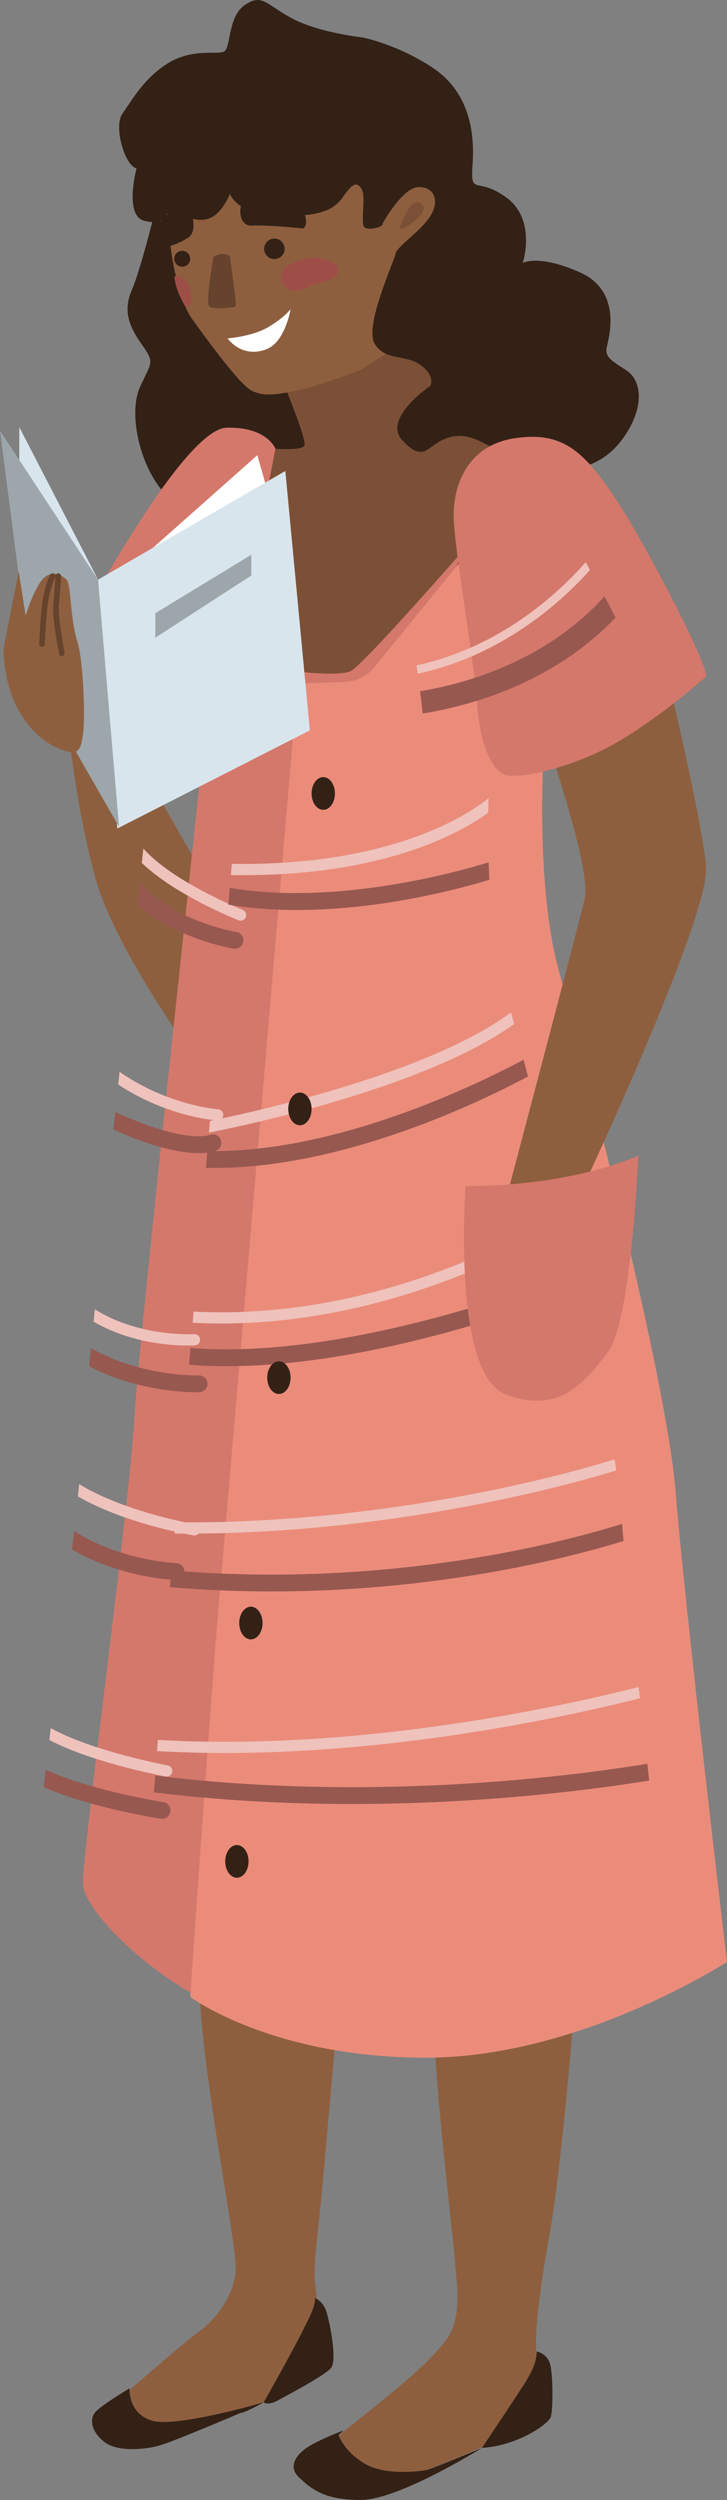 <?xml version="1.0" encoding="UTF-8" standalone="no"?>
<svg
   xmlns:dc="http://purl.org/dc/elements/1.1/"
   xmlns:cc="http://creativecommons.org/ns#"
   xmlns:rdf="http://www.w3.org/1999/02/22-rdf-syntax-ns#"
   xmlns:svg="http://www.w3.org/2000/svg"
   xmlns="http://www.w3.org/2000/svg"
   xmlns:sodipodi="http://sodipodi.sourceforge.net/DTD/sodipodi-0.dtd"
   xmlns:inkscape="http://www.inkscape.org/namespaces/inkscape"
   sodipodi:docname="leer3.svg"
   inkscape:version="1.0 (4035a4f, 2020-05-01)"
   id="svg1762"
   version="1.1"
   viewBox="0 0 23.376 80.281"
   height="80.281mm"
   width="23.376mm">
  <rect x="0" y="0" width="23.376" height="80.281" fill="#808080" stroke="none"/>
  <defs
     id="defs1756">
    <clipPath
       clipPathUnits="userSpaceOnUse"
       id="clipPath74">
      <path
         d="m 6184.24,2531.29 c 0,0 -89.35,-102.1 -102.1,-109.55 -12.77,-7.44 -79.78,3.19 -79.78,3.19 l -27.65,119.12 c 0,0 -25.52,-151.02 -25.52,-168.04 0,-17.03 -60.63,-559.46 -64.88,-636.04 -4.26,-76.57 -46.8,-391.4 -46.8,-421.18 0,-29.78 80.83,-102.1 140.39,-119.12 l 97.85,663.68 38.29,506.27 z"
         id="path72" />
    </clipPath>
    <clipPath
       clipPathUnits="userSpaceOnUse"
       id="clipPath104">
      <path
         d="m 6033.21,2410.04 c 0,0 -65.94,-772.17 -72.32,-844.49 -6.39,-72.33 -25.53,-350.99 -25.53,-350.99 0,0 74.45,-55.31 214.84,-55.31 140.4,0 274.41,87.22 274.41,87.22 0,0 -38.29,321.21 -46.8,427.56 -8.5,106.36 -85.09,397.79 -106.36,474.37 -21.27,76.57 -14.89,195.7 -12.76,214.84 2.13,19.14 -34.03,116.99 -34.03,116.99 l -41.52,42.8 -79.93,-98.06 c -6.64,-8.13 -16.46,-13.02 -26.95,-13.39 z"
         id="path102" />
    </clipPath>
    <clipPath
       clipPathUnits="userSpaceOnUse"
       id="clipPath148">
      <path
         d="m 6405.47,2416.43 c 0,0 -40.42,-36.17 -80.83,-59.56 -40.42,-23.41 -89.35,-34.05 -102.11,-29.79 -12.76,4.26 -23.4,29.79 -25.53,63.82 -2.13,34.03 -19.14,131.88 -21.27,165.92 -2.13,34.03 12.77,70.19 55.3,76.57 42.55,6.39 61.69,-10.63 89.35,-51.05 27.66,-40.41 87.22,-155.28 85.09,-165.91 z"
         id="path146" />
    </clipPath>
  </defs>
  <sodipodi:namedview
     inkscape:window-maximized="0"
     inkscape:window-y="123"
     inkscape:window-x="0"
     inkscape:window-height="755"
     inkscape:window-width="1252"
     showgrid="false"
     inkscape:document-rotation="0"
     inkscape:current-layer="layer1"
     inkscape:document-units="mm"
     inkscape:cy="151.71228"
     inkscape:cx="44.1747"
     inkscape:zoom="0.35"
     inkscape:pageshadow="2"
     inkscape:pageopacity="0.0"
     borderopacity="1.0"
     bordercolor="#666666"
     pagecolor="#ffffff"
     id="base" />
  <g
     transform="translate(-94.145,-108.026)"
     id="layer1"
     inkscape:groupmode="layer"
     inkscape:label="Layer 1">
    <path
       id="path24"
       style="fill:#8e5f3f;fill-opacity:1;fill-rule:nonzero;stroke:none;stroke-width:0.035"
       d="m 98.836,132.906 c 0,0 1.876,3.227 1.951,3.452 0.075,0.225 -0.6,5.328 -0.6,5.328 0,0 -2.401,-3.302 -3.002,-5.553 -0.6,-2.251 -0.825,-4.577 -0.825,-4.577 l 1.05,-0.525 1.426,1.876" />
    <path
       id="path26"
       style="fill:#332116;fill-opacity:1;fill-rule:nonzero;stroke:none;stroke-width:0.035"
       d="m 99.098,114.934 c 0,0 -0.45,1.801 -0.713,2.401 -0.262,0.6 -0.15,1.088 0.3,1.726 0.45,0.638 0.338,0.563 -0.037,1.388 -0.375,0.826 -0.037,2.477 0.751,3.377 0.788,0.9 0.563,1.463 1.576,0.9 1.013,-0.563 3.752,-1.163 3.752,-1.276 0,-0.113 0.301,-2.476 0.263,-2.589 -0.037,-0.112 -5.891,-5.928 -5.891,-5.928" />
    <path
       id="path28"
       style="fill:#8e5f3f;fill-opacity:1;fill-rule:nonzero;stroke:none;stroke-width:0.035"
       d="m 112.644,172.078 c 0,0 -0.413,5.403 -0.826,7.692 -0.413,2.289 -0.525,3.677 -0.375,3.977 0.15,0.3 0.113,1.088 0.113,1.088 l -0.938,1.35 c 0,0 -3.039,1.351 -3.452,1.389 -0.413,0.037 -1.764,-0.038 -1.764,-0.038 l -0.638,-1.088 c 0,0 2.551,-1.988 3.189,-2.664 0.637,-0.675 0.901,-0.976 0.901,-2.026 0,-1.05 -0.751,-6.491 -0.751,-8.93 l 4.54,-0.751" />
    <path
       id="path30"
       style="fill:#8e5f3f;fill-opacity:1;fill-rule:nonzero;stroke:none;stroke-width:0.035"
       d="m 104.952,173.317 c 0,0 -0.338,3.752 -0.45,5.028 -0.113,1.276 -0.301,2.439 -0.225,3.002 0.075,0.562 0.15,1.651 0.15,1.651 l -0.976,1.426 -0.826,0.75 c 0,0 -2.401,0.938 -3.227,1.013 -0.826,0.075 -1.501,-1.05 -1.501,-1.05 0,0 2.139,-1.876 2.664,-2.251 0.525,-0.375 1.125,-1.163 1.163,-1.989 0.037,-0.825 -1.126,-6.491 -1.163,-9.08 l 0.338,-0.6 4.052,2.101" />
    <path
       id="path32"
       style="fill:#332116;fill-opacity:1;fill-rule:nonzero;stroke:none;stroke-width:0.035"
       d="m 111.405,183.541 c 0,0 0.338,0.056 0.431,0.413 0.093,0.357 0.093,1.464 0.019,1.688 -0.075,0.225 -1.051,0.92 -2.214,0.994 0,0 0.957,-1.426 1.332,-2.007 0.375,-0.582 0.413,-0.825 0.432,-1.088" />
    <path
       id="path34"
       style="fill:#332116;fill-opacity:1;fill-rule:nonzero;stroke:none;stroke-width:0.035"
       d="m 107.841,187.35 c 0,0 -1.182,0.206 -1.895,-0.169 -0.713,-0.376 -0.919,-0.957 -0.919,-0.957 l 0.169,-0.15 c 0,0 -0.525,0.187 -1.013,0.45 -0.488,0.262 -0.807,0.694 -0.431,1.05 0.375,0.357 0.807,0.75 2.026,0.732 1.219,-0.019 3.865,-1.67 3.865,-1.67 0,0 -1.707,0.713 -1.801,0.713" />
    <path
       id="path36"
       style="fill:#332116;fill-opacity:1;fill-rule:nonzero;stroke:none;stroke-width:0.035"
       d="m 102.625,185.173 c 0,0 0.891,-1.576 1.201,-2.195 0.31,-0.619 0.45,-0.872 0.45,-1.154 0,0 0.225,0.084 0.338,0.366 0.113,0.282 0.394,1.632 0.169,1.886 -0.225,0.253 -1.407,0.872 -1.717,1.041 -0.31,0.169 -0.441,0.056 -0.441,0.056" />
    <path
       id="path38"
       style="fill:#332116;fill-opacity:1;fill-rule:nonzero;stroke:none;stroke-width:0.035"
       d="m 101.884,185.511 c 0,0 -2.111,0.901 -2.589,1.041 -0.478,0.141 -1.379,0.225 -1.801,-0.112 -0.422,-0.338 -0.478,-0.732 -0.281,-0.957 0.197,-0.225 1.097,-0.76 1.097,-0.76 0,0 -0.056,0.816 0.732,1.041 0.788,0.225 3.583,-0.591 3.583,-0.591 0,0 -0.6,0.338 -0.741,0.338" />
    <path
       id="path40"
       style="fill:#7c5036;fill-opacity:1;fill-rule:nonzero;stroke:none;stroke-width:0.035"
       d="m 110.805,123.095 -1.182,-2.871 -1.125,-0.9 -0.845,-0.507 -4.39,1.52 c 0,0 0.731,1.764 0.675,1.989 -0.056,0.225 -1.464,0.075 -1.464,0.075 l -0.675,1.989 -0.788,4.728 1.97,3.321 2.983,-0.676 4.39,-6.247 0.451,-2.42" />
    <path
       id="path42"
       style="fill:#8e5f3f;fill-opacity:1;fill-rule:nonzero;stroke:none;stroke-width:0.035"
       d="m 105.777,119.886 c 0,0 -1.107,0.451 -1.914,0.638 -0.714,0.166 -1.229,0.263 -1.641,0.038 -0.413,-0.225 -1.548,-1.801 -1.923,-2.326 -0.376,-0.526 -0.676,-2.026 -0.676,-2.439 0,-0.413 -0.262,-1.876 -0.262,-1.876 l 2.439,-1.839 4.203,-0.037 0.975,1.201 1.801,1.163 -1.07,4.184 c 0,0 -1.444,0.994 -1.932,1.294" />
    <path
       id="path44"
       style="fill:#332116;fill-opacity:1;fill-rule:nonzero;stroke:none;stroke-width:0.035"
       d="m 106.452,115.196 c 0,0 0.638,-1.163 1.163,-1.163 0.525,0 0.676,0.488 0.338,0.976 -0.338,0.488 -1.051,0.938 -1.088,1.163 -0.038,0.225 -1.013,2.327 -0.675,2.889 0.338,0.563 0.975,0.338 1.463,0.676 0.488,0.338 0.338,0.675 0.338,0.675 0,0 -1.576,1.051 -0.901,1.764 0.676,0.713 0.788,0.188 1.313,-0.037 0.525,-0.225 0.901,-0.113 1.576,0.262 0.675,0.375 1.538,-0.338 1.951,-0.15 0.413,0.188 0.826,0.788 0.826,0.788 0,0 0.863,-0.075 1.501,-1.051 0.638,-0.975 0.488,-1.764 0.037,-2.063 -0.45,-0.3 -0.713,-0.413 -0.638,-0.751 0.075,-0.338 0.488,-1.801 -0.863,-2.401 -1.351,-0.6 -1.838,-0.3 -1.838,-0.3 0,0 0.45,-1.389 -0.526,-2.102 -0.975,-0.713 -1.163,0 -1.088,-1.088 0.075,-1.088 -0.15,-2.326 -1.276,-3.077 -1.125,-0.75 -2.251,-0.975 -2.251,-0.975 0,0 -1.388,-0.15 -2.251,-0.6 -0.863,-0.451 -0.975,-0.826 -1.538,-0.451 -0.563,0.375 -0.45,1.388 -0.676,1.501 -0.225,0.112 -1.013,-0.113 -1.801,0.375 -0.788,0.488 -1.163,1.2 -1.463,1.613 -0.3,0.413 0.075,1.688 0.45,1.764 0,0 -0.412,1.538 0.263,1.688 0.675,0.15 0.713,-0.225 0.713,-0.225 0,0 0.45,0.075 0.788,0.15 0.338,0.075 0.825,0.15 1.238,-0.788 0,0 0.262,0.713 1.688,0.713 1.426,0 1.726,-0.3 1.989,-0.675 0.262,-0.375 0.413,-0.451 0.563,-0.188 0.15,0.262 -0.075,1.163 0.112,1.238 0.188,0.075 0.6,-0.038 0.563,-0.15" />
    <path
       id="path46"
       style="fill:#7c5036;fill-opacity:1;fill-rule:nonzero;stroke:none;stroke-width:0.035"
       d="m 106.996,115.346 c 0,0 0.282,-0.826 0.544,-0.826 0.262,0 0.281,0.262 0.131,0.413 -0.15,0.15 -0.525,0.525 -0.676,0.413" />
    <path
       id="path48"
       style="fill:#332116;fill-opacity:1;fill-rule:nonzero;stroke:none;stroke-width:0.035"
       d="m 102.638,116.017 c 0,0.182 0.148,0.33 0.33,0.33 0.182,0 0.33,-0.148 0.33,-0.33 0,-0.182 -0.147,-0.33 -0.33,-0.33 -0.182,0 -0.33,0.147 -0.33,0.33" />
    <path
       id="path50"
       style="fill:#332116;fill-opacity:1;fill-rule:nonzero;stroke:none;stroke-width:0.035"
       d="m 99.748,116.336 c 0,0.141 0.115,0.256 0.256,0.256 0.141,0 0.256,-0.114 0.256,-0.256 0,-0.141 -0.115,-0.256 -0.256,-0.256 -0.141,0 -0.256,0.115 -0.256,0.256" />
    <path
       id="path52"
       style="fill:#332116;fill-opacity:1;fill-rule:nonzero;stroke:none;stroke-width:0.035"
       d="m 103.826,115.356 c 0,0 -1.126,-0.113 -1.576,-0.084 -0.451,0.028 -0.451,-0.675 -0.253,-0.788 0.197,-0.113 1.744,0.028 1.913,0.366 0.169,0.338 0.028,0.563 -0.084,0.507" />
    <path
       id="path54"
       style="fill:#332116;fill-opacity:1;fill-rule:nonzero;stroke:none;stroke-width:0.035"
       d="m 99.633,115.919 c 0,0 0.31,-0.085 0.591,-0.282 0.281,-0.197 0.112,-1.041 -0.197,-0.985 -0.31,0.056 -0.845,0.478 -0.788,0.703 0.056,0.225 0.366,0.563 0.394,0.563" />
    <path
       id="path56"
       style="fill:#65432d;fill-opacity:1;fill-rule:nonzero;stroke:none;stroke-width:0.035"
       d="m 101.659,117.894 c -0.322,0.033 -0.597,0.054 -0.766,-0.01 -0.169,-0.063 0.118,-1.6 0.118,-1.6 0,0 0.275,-0.216 0.532,-0.019 l 0.181,1.422 c 0,0 0.03,0.197 -0.066,0.206" />
    <path
       id="path58"
       style="fill:#ffffff;fill-opacity:1;fill-rule:nonzero;stroke:none;stroke-width:0.035"
       d="m 101.462,118.892 c 0,0 0.807,-0.056 1.332,-0.375 0.525,-0.319 0.694,-0.563 0.694,-0.563 0,0 -0.169,1.032 -0.75,1.276 -0.582,0.244 -1.051,-0.038 -1.276,-0.338" />
    <path
       id="path60"
       style="fill:#9d4f47;fill-opacity:1;fill-rule:nonzero;stroke:none;stroke-width:0.035"
       d="m 104.089,116.303 c 0,0 -0.732,0.131 -0.882,0.469 -0.15,0.338 0.206,0.751 0.676,0.544 0.469,-0.206 0.525,-0.188 0.863,-0.3 0.338,-0.113 0.413,-0.451 0.019,-0.6 -0.394,-0.15 -0.544,-0.113 -0.675,-0.113" />
    <path
       id="path62"
       style="fill:#9d4f47;fill-opacity:1;fill-rule:nonzero;stroke:none;stroke-width:0.035"
       d="m 99.755,116.904 c 0,0 0.244,-0.094 0.431,0.262 0.187,0.357 0.169,0.694 -0.075,0.713 0,0 -0.338,-0.525 -0.356,-0.975" />
    <path
       id="path64"
       style="fill:#d4786b;fill-opacity:1;fill-rule:nonzero;stroke:none;stroke-width:0.035"
       d="m 103.001,122.438 c 0,0 -0.262,-0.713 -1.576,-0.676 -1.313,0.038 -4.353,5.591 -4.428,5.816 -0.075,0.225 3.152,2.852 3.152,2.852 l 1.688,-1.951 1.163,-6.041" />
    <path
       id="path66"
       style="fill:#d4786b;fill-opacity:1;fill-rule:nonzero;stroke:none;stroke-width:0.035"
       d="m 109.041,125.702 c 0,0 -3.152,3.602 -3.602,3.865 -0.45,0.262 -2.814,-0.113 -2.814,-0.113 l -0.975,-4.202 c 0,0 -0.9,5.328 -0.9,5.928 0,0.601 -2.139,19.736 -2.289,22.438 -0.15,2.701 -1.651,13.808 -1.651,14.858 0,1.051 2.852,3.602 4.953,4.202 l 3.452,-23.413 1.351,-17.86 2.477,-5.703" />
    <g
       id="g68"
       transform="matrix(0.035,0,0,-0.035,-109.125,215.001)">
      <g
         clip-path="url(#clipPath74)"
         id="g70">
        <path
           id="path76"
           style="fill:#975850;fill-opacity:1;fill-rule:nonzero;stroke:none"
           d="m 5990.29,1998.39 c -16.48,0 -46.55,5.3 -96.67,30.36 -3.82,1.91 -5.37,6.54 -3.45,10.35 1.9,3.82 6.54,5.35 10.35,3.46 74.36,-37.17 99.44,-27.64 99.71,-27.53 3.85,1.6 8.36,-0.11 10.09,-3.88 1.73,-3.78 0.28,-8.19 -3.45,-10.05 -1.14,-0.57 -6.13,-2.71 -16.58,-2.71" />
        <path
           id="path78"
           style="fill:#efc2bc;fill-opacity:1;fill-rule:nonzero;stroke:none"
           d="m 6007.69,2028.38 c -0.12,0 -0.23,0 -0.35,0.01 -2.68,0.17 -66.28,4.95 -118.08,54.6 -2.05,1.96 -2.12,5.22 -0.16,7.27 1.96,2.04 5.23,2.13 7.28,0.16 49.13,-47.08 111.02,-51.72 111.65,-51.76 2.83,-0.19 4.98,-2.64 4.78,-5.48 -0.17,-2.72 -2.44,-4.8 -5.12,-4.8" />
        <path
           id="path80"
           style="fill:#975850;fill-opacity:1;fill-rule:nonzero;stroke:none"
           d="m 5988.14,1779.02 c -12.98,0 -67.58,1.97 -114.5,33.24 -3.55,2.36 -4.5,7.15 -2.14,10.71 2.37,3.54 7.15,4.49 10.71,2.14 48.39,-32.28 107.56,-30.72 108.19,-30.62 4.53,-0.01 7.82,-3.21 7.99,-7.46 0.13,-4.26 -3.21,-7.83 -7.46,-7.98 -0.28,0 -1.24,-0.03 -2.79,-0.03" />
        <path
           id="path82"
           style="fill:#efc2bc;fill-opacity:1;fill-rule:nonzero;stroke:none"
           d="m 5980.1,1821.88 c -17.89,0 -67.83,3.12 -105.53,35.43 -2.16,1.86 -2.41,5.11 -0.56,7.27 1.86,2.15 5.12,2.41 7.26,0.56 42.58,-36.5 104.16,-32.88 104.8,-32.82 2.81,0.23 5.29,-1.95 5.48,-4.79 0.19,-2.83 -1.96,-5.29 -4.79,-5.48 -0.48,-0.03 -2.84,-0.17 -6.66,-0.17" />
        <path
           id="path84"
           style="fill:#975850;fill-opacity:1;fill-rule:nonzero;stroke:none"
           d="m 5969.39,1606.76 c -0.07,0 -0.16,0 -0.26,0 -2.62,0.09 -64.74,2.63 -112.95,39.89 -3.37,2.61 -3.99,7.45 -1.39,10.83 2.62,3.35 7.46,3.99 10.83,1.39 44.19,-34.14 103.45,-36.65 104.05,-36.67 4.26,-0.17 7.59,-3.73 7.44,-8 -0.15,-4.17 -3.58,-7.44 -7.72,-7.44" />
        <path
           id="path86"
           style="fill:#efc2bc;fill-opacity:1;fill-rule:nonzero;stroke:none"
           d="m 5986.43,1647.62 c -0.29,0 -0.58,0.02 -0.86,0.07 -3.18,0.52 -78.32,13.34 -121.37,45.61 -2.27,1.71 -2.74,4.94 -1.04,7.21 1.72,2.27 4.95,2.73 7.21,1.03 41.04,-30.76 116.13,-43.57 116.89,-43.71 2.8,-0.47 4.7,-3.11 4.22,-5.92 -0.42,-2.52 -2.59,-4.29 -5.05,-4.29" />
        <path
           id="path88"
           style="fill:#975850;fill-opacity:1;fill-rule:nonzero;stroke:none"
           d="m 5956.64,1387.66 c -0.38,0 -0.77,0.03 -1.16,0.08 -4.09,0.63 -100.4,15.56 -137.77,46.34 -3.29,2.72 -3.76,7.58 -1.05,10.86 2.71,3.32 7.59,3.77 10.87,1.06 34.09,-28.08 129.31,-42.85 130.26,-43 4.22,-0.65 7.11,-4.57 6.47,-8.79 -0.58,-3.82 -3.87,-6.55 -7.62,-6.55" />
        <path
           id="path90"
           style="fill:#efc2bc;fill-opacity:1;fill-rule:nonzero;stroke:none"
           d="m 5960.89,1426.39 c -0.31,0 -0.63,0.03 -0.95,0.09 -3.79,0.71 -93.21,17.59 -125.8,45.83 -2.15,1.86 -2.38,5.12 -0.53,7.26 1.88,2.15 5.12,2.38 7.26,0.52 30.51,-26.43 120.06,-43.33 120.96,-43.5 2.79,-0.52 4.63,-3.2 4.11,-5.99 -0.45,-2.48 -2.62,-4.21 -5.05,-4.21" />
        <path
           id="path92"
           style="fill:#975850;fill-opacity:1;fill-rule:nonzero;stroke:none"
           d="m 6023.62,2185.96 c -0.41,0 -0.82,0.03 -1.24,0.09 -3.43,0.56 -84.07,14.17 -111.23,71.22 -1.84,3.84 -0.2,8.44 3.64,10.27 3.86,1.85 8.47,0.2 10.29,-3.64 23.66,-49.68 99,-62.48 99.76,-62.6 4.21,-0.68 7.07,-4.65 6.39,-8.86 -0.62,-3.79 -3.89,-6.48 -7.61,-6.48" />
        <path
           id="path94"
           style="fill:#efc2bc;fill-opacity:1;fill-rule:nonzero;stroke:none"
           d="m 6028.76,2211.69 c -0.64,0 -1.27,0.11 -1.9,0.36 -3.53,1.4 -87.03,34.66 -105.69,74.65 -1.21,2.59 -0.09,5.64 2.48,6.84 2.6,1.22 5.65,0.1 6.85,-2.48 16.94,-36.32 99.31,-69.11 100.14,-69.44 2.65,-1.03 3.95,-4.03 2.9,-6.68 -0.8,-2.01 -2.73,-3.25 -4.78,-3.25" />
      </g>
    </g>
    <path
       id="path96"
       style="fill:#eb8c7a;fill-opacity:1;fill-rule:nonzero;stroke:none;stroke-width:0.035"
       d="m 103.713,129.98 c 0,0 -2.326,27.24 -2.551,29.792 -0.225,2.552 -0.901,12.382 -0.901,12.382 0,0 2.626,1.951 7.579,1.951 4.953,0 9.681,-3.077 9.681,-3.077 0,0 -1.351,-11.332 -1.651,-15.083 -0.3,-3.752 -3.002,-14.033 -3.752,-16.735 -0.75,-2.701 -0.525,-6.904 -0.45,-7.579 0.075,-0.675 -1.201,-4.127 -1.201,-4.127 l -1.465,-1.51 -2.82,3.459 c -0.234,0.287 -0.581,0.459 -0.951,0.472 l -1.519,0.054" />
    <g
       id="g98"
       transform="matrix(0.035,0,0,-0.035,-109.125,215.001)">
      <g
         clip-path="url(#clipPath104)"
         id="g100">
        <path
           id="path106"
           style="fill:#975850;fill-opacity:1;fill-rule:nonzero;stroke:none"
           d="m 6130.78,1401.23 c -60.15,0 -125.41,3.26 -192.17,12.01 -4.23,0.56 -7.2,4.43 -6.65,8.65 0.55,4.24 4.38,7.31 8.66,6.66 255.16,-33.47 488.59,14.31 490.92,14.8 4.18,0.83 8.26,-1.82 9.14,-5.99 0.86,-4.17 -1.81,-8.26 -5.98,-9.13 -1.74,-0.36 -131.78,-27 -303.92,-27" />
        <path
           id="path108"
           style="fill:#efc2bc;fill-opacity:1;fill-rule:nonzero;stroke:none"
           d="m 6014.18,1448.03 c -30.54,0 -61.38,1.19 -92.03,3.9 -2.83,0.25 -4.93,2.75 -4.68,5.58 0.25,2.83 2.94,4.91 5.58,4.67 223.76,-19.79 458.53,42.21 503.33,54.83 l 1.1,0.31 c 2.75,0.81 5.59,-0.84 6.35,-3.57 0.76,-2.73 -0.84,-5.58 -3.58,-6.34 l -1.08,-0.3 c -38.97,-10.99 -220.8,-59.08 -414.99,-59.08" />
        <path
           id="path110"
           style="fill:#975850;fill-opacity:1;fill-rule:nonzero;stroke:none"
           d="m 6057.27,1596.26 c -37.48,0 -76.91,1.87 -117.79,6.28 -4.23,0.46 -7.29,4.27 -6.84,8.51 0.46,4.23 4.34,7.34 8.51,6.84 250.7,-27.11 447.66,43.54 449.63,44.25 3.99,1.45 8.43,-0.6 9.89,-4.6 1.48,-3.99 -0.58,-8.43 -4.59,-9.89 -1.67,-0.62 -142.97,-51.39 -338.81,-51.39" />
        <path
           id="path112"
           style="fill:#efc2bc;fill-opacity:1;fill-rule:nonzero;stroke:none"
           d="m 5979.57,1649.32 c -10.55,0 -21.13,0.13 -31.81,0.43 -2.84,0.07 -5.08,2.44 -5,5.28 0.08,2.79 2.37,5.01 5.15,5.01 0.04,0 0.09,0 0.14,0 228.08,-6.17 428.5,57.14 440.39,63.17 2.48,1.29 5.62,0.36 6.93,-2.12 1.32,-2.47 0.48,-5.51 -1.96,-6.88 -9.67,-5.4 -196.44,-64.89 -413.84,-64.89" />
        <path
           id="path114"
           style="fill:#975850;fill-opacity:1;fill-rule:nonzero;stroke:none"
           d="m 6016.09,1802.92 c -13.16,0 -26.16,0.54 -38.89,1.69 -4.24,0.39 -7.38,4.14 -6.99,8.4 0.39,4.23 4,7.37 8.39,6.98 159.97,-14.62 372.79,75.08 374.92,76 3.9,1.63 8.45,-0.16 10.13,-4.09 1.67,-3.91 -0.16,-8.45 -4.08,-10.12 -8.16,-3.48 -187.16,-78.86 -343.48,-78.86" />
        <path
           id="path116"
           style="fill:#efc2bc;fill-opacity:1;fill-rule:nonzero;stroke:none"
           d="m 6010.87,1842.08 c -11.68,0 -23.5,0.4 -35.45,1.25 -2.84,0.2 -4.98,2.67 -4.78,5.5 0.2,2.84 2.88,4.98 5.5,4.77 206.42,-14.66 373.57,106.27 375.23,107.49 2.27,1.68 5.49,1.21 7.19,-1.1 1.68,-2.29 1.19,-5.51 -1.1,-7.2 -1.6,-1.17 -153.17,-110.71 -346.59,-110.71" />
        <path
           id="path118"
           style="fill:#975850;fill-opacity:1;fill-rule:nonzero;stroke:none"
           d="m 6004.96,1984.86 c -6.36,0 -12.68,0.18 -18.99,0.54 -4.25,0.24 -7.5,3.89 -7.27,8.15 0.25,4.25 3.91,7.63 8.15,7.27 144.95,-8.33 313.04,89.43 314.73,90.42 3.67,2.18 8.41,0.94 10.57,-2.74 2.16,-3.69 0.94,-8.41 -2.75,-10.57 -6.73,-3.97 -160.14,-93.07 -304.44,-93.07" />
        <path
           id="path120"
           style="fill:#efc2bc;fill-opacity:1;fill-rule:nonzero;stroke:none"
           d="m 5990.65,2015.62 c -2.43,0 -4.59,1.73 -5.05,4.21 -0.5,2.8 1.34,5.48 4.14,5.99 2.2,0.41 220.73,41.01 299.57,111.52 2.09,1.88 5.34,1.73 7.26,-0.41 1.89,-2.12 1.71,-5.37 -0.42,-7.27 -80.97,-72.44 -295.47,-112.3 -304.56,-113.97 -0.31,-0.05 -0.62,-0.07 -0.94,-0.07" />
        <path
           id="path122"
           style="fill:#975850;fill-opacity:1;fill-rule:nonzero;stroke:none"
           d="m 6080.56,2221.48 c -24.01,0 -48.47,1.89 -72.24,6.56 -4.18,0.82 -6.9,4.88 -6.08,9.06 0.82,4.18 4.88,6.83 9.06,6.09 115.61,-22.74 254.11,24.77 255.49,25.24 4.03,1.38 8.43,-0.72 9.83,-4.75 1.41,-4.03 -0.72,-8.43 -4.75,-9.82 -4.66,-1.63 -94.24,-32.38 -191.31,-32.38" />
        <path
           id="path124"
           style="fill:#efc2bc;fill-opacity:1;fill-rule:nonzero;stroke:none"
           d="m 6031.21,2253.45 c -7.69,0 -15.59,0.13 -23.71,0.42 -2.83,0.09 -5.07,2.48 -4.96,5.32 0.1,2.83 2.47,4.94 5.32,4.97 178.67,-6.29 250.79,61.67 251.49,62.35 2.06,1.99 5.32,1.95 7.29,-0.09 1.97,-2.05 1.93,-5.31 -0.11,-7.29 -2.88,-2.8 -69.68,-65.68 -235.32,-65.68" />
      </g>
    </g>
    <path
       id="path126"
       style="fill:#8e5f3f;fill-opacity:1;fill-rule:nonzero;stroke:none;stroke-width:0.035"
       d="m 115.645,129.905 c 0,0 1.051,4.353 1.201,5.928 0.15,1.576 -3.902,10.206 -3.902,10.206 l -1.351,0.9 -1.125,-0.6 c 0,0 2.251,-8.48 2.476,-9.456 0.225,-0.975 -1.276,-5.253 -1.276,-5.253 l 3.977,-1.726" />
    <path
       id="path128"
       style="fill:#d4786b;fill-opacity:1;fill-rule:nonzero;stroke:none;stroke-width:0.035"
       d="m 116.846,129.754 c 0,0 -1.426,1.276 -2.852,2.101 -1.426,0.826 -3.152,1.201 -3.602,1.051 -0.45,-0.15 -0.826,-1.051 -0.901,-2.251 -0.075,-1.2 -0.675,-4.652 -0.75,-5.853 -0.075,-1.2 0.451,-2.476 1.951,-2.701 1.501,-0.225 2.176,0.375 3.152,1.801 0.976,1.426 3.077,5.478 3.002,5.853" />
    <path
       id="path130"
       style="fill:#d4786b;fill-opacity:1;fill-rule:nonzero;stroke:none;stroke-width:0.035"
       d="m 116.846,129.754 c 0,0 -1.426,1.276 -2.852,2.101 -1.426,0.826 -3.152,1.201 -3.602,1.051 -0.45,-0.15 -0.826,-1.051 -0.901,-2.251 -0.075,-1.2 -0.675,-4.652 -0.75,-5.853 -0.075,-1.2 0.451,-2.476 1.951,-2.701 1.501,-0.225 2.176,0.375 3.152,1.801 0.976,1.426 3.077,5.478 3.002,5.853" />
    <path
       id="path132"
       style="fill:#332116;fill-opacity:1;fill-rule:nonzero;stroke:none;stroke-width:0.035"
       d="m 104.164,133.507 c 0,0.29 0.168,0.525 0.375,0.525 0.207,0 0.375,-0.235 0.375,-0.525 0,-0.29 -0.168,-0.525 -0.375,-0.525 -0.207,0 -0.375,0.235 -0.375,0.525" />
    <path
       id="path134"
       style="fill:#332116;fill-opacity:1;fill-rule:nonzero;stroke:none;stroke-width:0.035"
       d="m 103.413,143.637 c 0,0.29 0.168,0.525 0.375,0.525 0.207,0 0.376,-0.235 0.376,-0.525 0,-0.29 -0.168,-0.525 -0.376,-0.525 -0.207,0 -0.375,0.235 -0.375,0.525" />
    <path
       id="path136"
       style="fill:#332116;fill-opacity:1;fill-rule:nonzero;stroke:none;stroke-width:0.035"
       d="m 102.738,152.267 c 0,0.29 0.168,0.525 0.375,0.525 0.207,0 0.375,-0.235 0.375,-0.525 0,-0.29 -0.168,-0.525 -0.375,-0.525 -0.207,0 -0.375,0.235 -0.375,0.525" />
    <path
       id="path138"
       style="fill:#332116;fill-opacity:1;fill-rule:nonzero;stroke:none;stroke-width:0.035"
       d="m 101.837,160.147 c 0,0.29 0.168,0.525 0.375,0.525 0.207,0 0.375,-0.235 0.375,-0.525 0,-0.29 -0.168,-0.525 -0.375,-0.525 -0.207,0 -0.375,0.235 -0.375,0.525" />
    <path
       id="path140"
       style="fill:#332116;fill-opacity:1;fill-rule:nonzero;stroke:none;stroke-width:0.035"
       d="m 101.387,167.801 c 0,0.29 0.168,0.525 0.375,0.525 0.207,0 0.375,-0.235 0.375,-0.525 0,-0.29 -0.168,-0.525 -0.375,-0.525 -0.207,0 -0.375,0.235 -0.375,0.525" />
    <g
       id="g142"
       transform="matrix(0.035,0,0,-0.035,-109.125,215.001)">
      <g
         clip-path="url(#clipPath148)"
         id="g144">
        <path
           id="path150"
           style="fill:#975850;fill-opacity:1;fill-rule:nonzero;stroke:none"
           d="m 6182.11,2399.75 c -5.08,0 -9.5,3.76 -10.2,8.92 -0.75,5.64 3.2,10.81 8.84,11.57 136.25,18.3 190.03,98.83 190.56,99.64 3.1,4.76 9.49,6.12 14.24,3.02 4.76,-3.1 6.12,-9.47 3.02,-14.24 -2.37,-3.64 -59.56,-89.28 -205.08,-108.82 -0.47,-0.06 -0.93,-0.09 -1.38,-0.09" />
        <path
           id="path152"
           style="fill:#efc2bc;fill-opacity:1;fill-rule:nonzero;stroke:none"
           d="m 6178.85,2435.98 c -1.86,0 -3.5,1.33 -3.81,3.23 -0.34,2.1 1.08,4.09 3.19,4.43 111.92,18.38 176.65,108.12 177.3,109.03 1.22,1.74 3.63,2.14 5.38,0.91 1.74,-1.23 2.15,-3.63 0.91,-5.38 -0.66,-0.92 -67.15,-93.26 -182.35,-112.17 -0.2,-0.04 -0.42,-0.05 -0.62,-0.05" />
      </g>
    </g>
    <path
       id="path154"
       style="fill:#d8e5ed;fill-opacity:1;fill-rule:nonzero;stroke:none;stroke-width:0.035"
       d="m 97.298,126.64 -2.533,-4.897 v 1.97 z" />
    <path
       id="path156"
       style="fill:#ffffff;fill-opacity:1;fill-rule:nonzero;stroke:none;stroke-width:0.035"
       d="m 97.466,127.034 4.953,-4.39 0.451,1.576 z" />
    <path
       id="path158"
       style="fill:#d8e5ed;fill-opacity:1;fill-rule:nonzero;stroke:none;stroke-width:0.035"
       d="m 97.298,126.64 6.022,-3.489 0.788,8.329 -6.191,3.152 -0.619,-7.992" />
    <path
       id="path160"
       style="fill:#9ca6ab;fill-opacity:1;fill-rule:nonzero;stroke:none;stroke-width:0.035"
       d="m 94.145,121.856 3.152,4.784 0.675,7.936 -2.814,-4.896 -1.013,-7.824" />
    <path
       id="path162"
       style="fill:#8e5f3f;fill-opacity:1;fill-rule:nonzero;stroke:none;stroke-width:0.035"
       d="m 94.258,128.854 0.488,-2.476 0.225,1.426 c 0,0 0.15,-0.563 0.45,-1.051 0.3,-0.488 0.713,-0.263 0.863,-0.113 0.15,0.15 0.113,1.238 0.338,1.951 0.225,0.713 0.263,2.626 0.188,3.039 -0.075,0.413 -0.075,0.75 -0.826,0.413 -0.751,-0.338 -1.688,-1.313 -1.726,-3.189" />
    <path
       id="path164"
       style="fill:#65432d;fill-opacity:1;fill-rule:nonzero;stroke:none;stroke-width:0.035"
       d="m 96.134,129.095 c -0.043,0 -0.081,-0.03 -0.089,-0.074 -0.009,-0.048 -0.228,-1.18 -0.189,-1.564 0.037,-0.37 0.075,-0.93 0.075,-0.935 0.004,-0.05 0.038,-0.087 0.096,-0.085 0.05,0.004 0.088,0.047 0.084,0.097 -3.52e-4,0.006 -0.038,0.569 -0.075,0.941 -0.036,0.358 0.184,1.5 0.186,1.512 0.009,0.049 -0.023,0.097 -0.072,0.106 -0.006,0.001 -0.012,0.002 -0.017,0.002" />
    <path
       id="path166"
       style="fill:#65432d;fill-opacity:1;fill-rule:nonzero;stroke:none;stroke-width:0.035"
       d="m 95.496,128.795 c -0.001,0 -0.003,0 -0.003,0 -0.05,-0.002 -0.089,-0.044 -0.087,-0.095 0.002,-0.04 0.039,-0.987 0.114,-1.437 0.077,-0.458 0.227,-0.763 0.234,-0.776 0.022,-0.045 0.078,-0.063 0.122,-0.041 0.044,0.023 0.063,0.077 0.041,0.122 -0.001,0.003 -0.145,0.295 -0.217,0.725 -0.074,0.44 -0.111,1.405 -0.112,1.415 -0.002,0.049 -0.042,0.087 -0.091,0.087" />
    <path
       id="path168"
       style="fill:#d4786b;fill-opacity:1;fill-rule:nonzero;stroke:none;stroke-width:0.035"
       d="m 114.67,145.138 c 0,0 -0.225,5.328 -0.976,6.304 -0.75,0.975 -1.576,2.026 -3.302,1.351 -1.726,-0.676 -1.276,-6.679 -1.276,-6.679 0,0 3.077,0.075 5.553,-0.975" />
    <path
       id="path170"
       style="fill:#9ca6ab;fill-opacity:1;fill-rule:nonzero;stroke:none;stroke-width:0.035"
       d="m 99.139,127.718 3.086,-1.876 v 0.666 l -3.086,1.997 v -0.786" />
  </g>
</svg>
